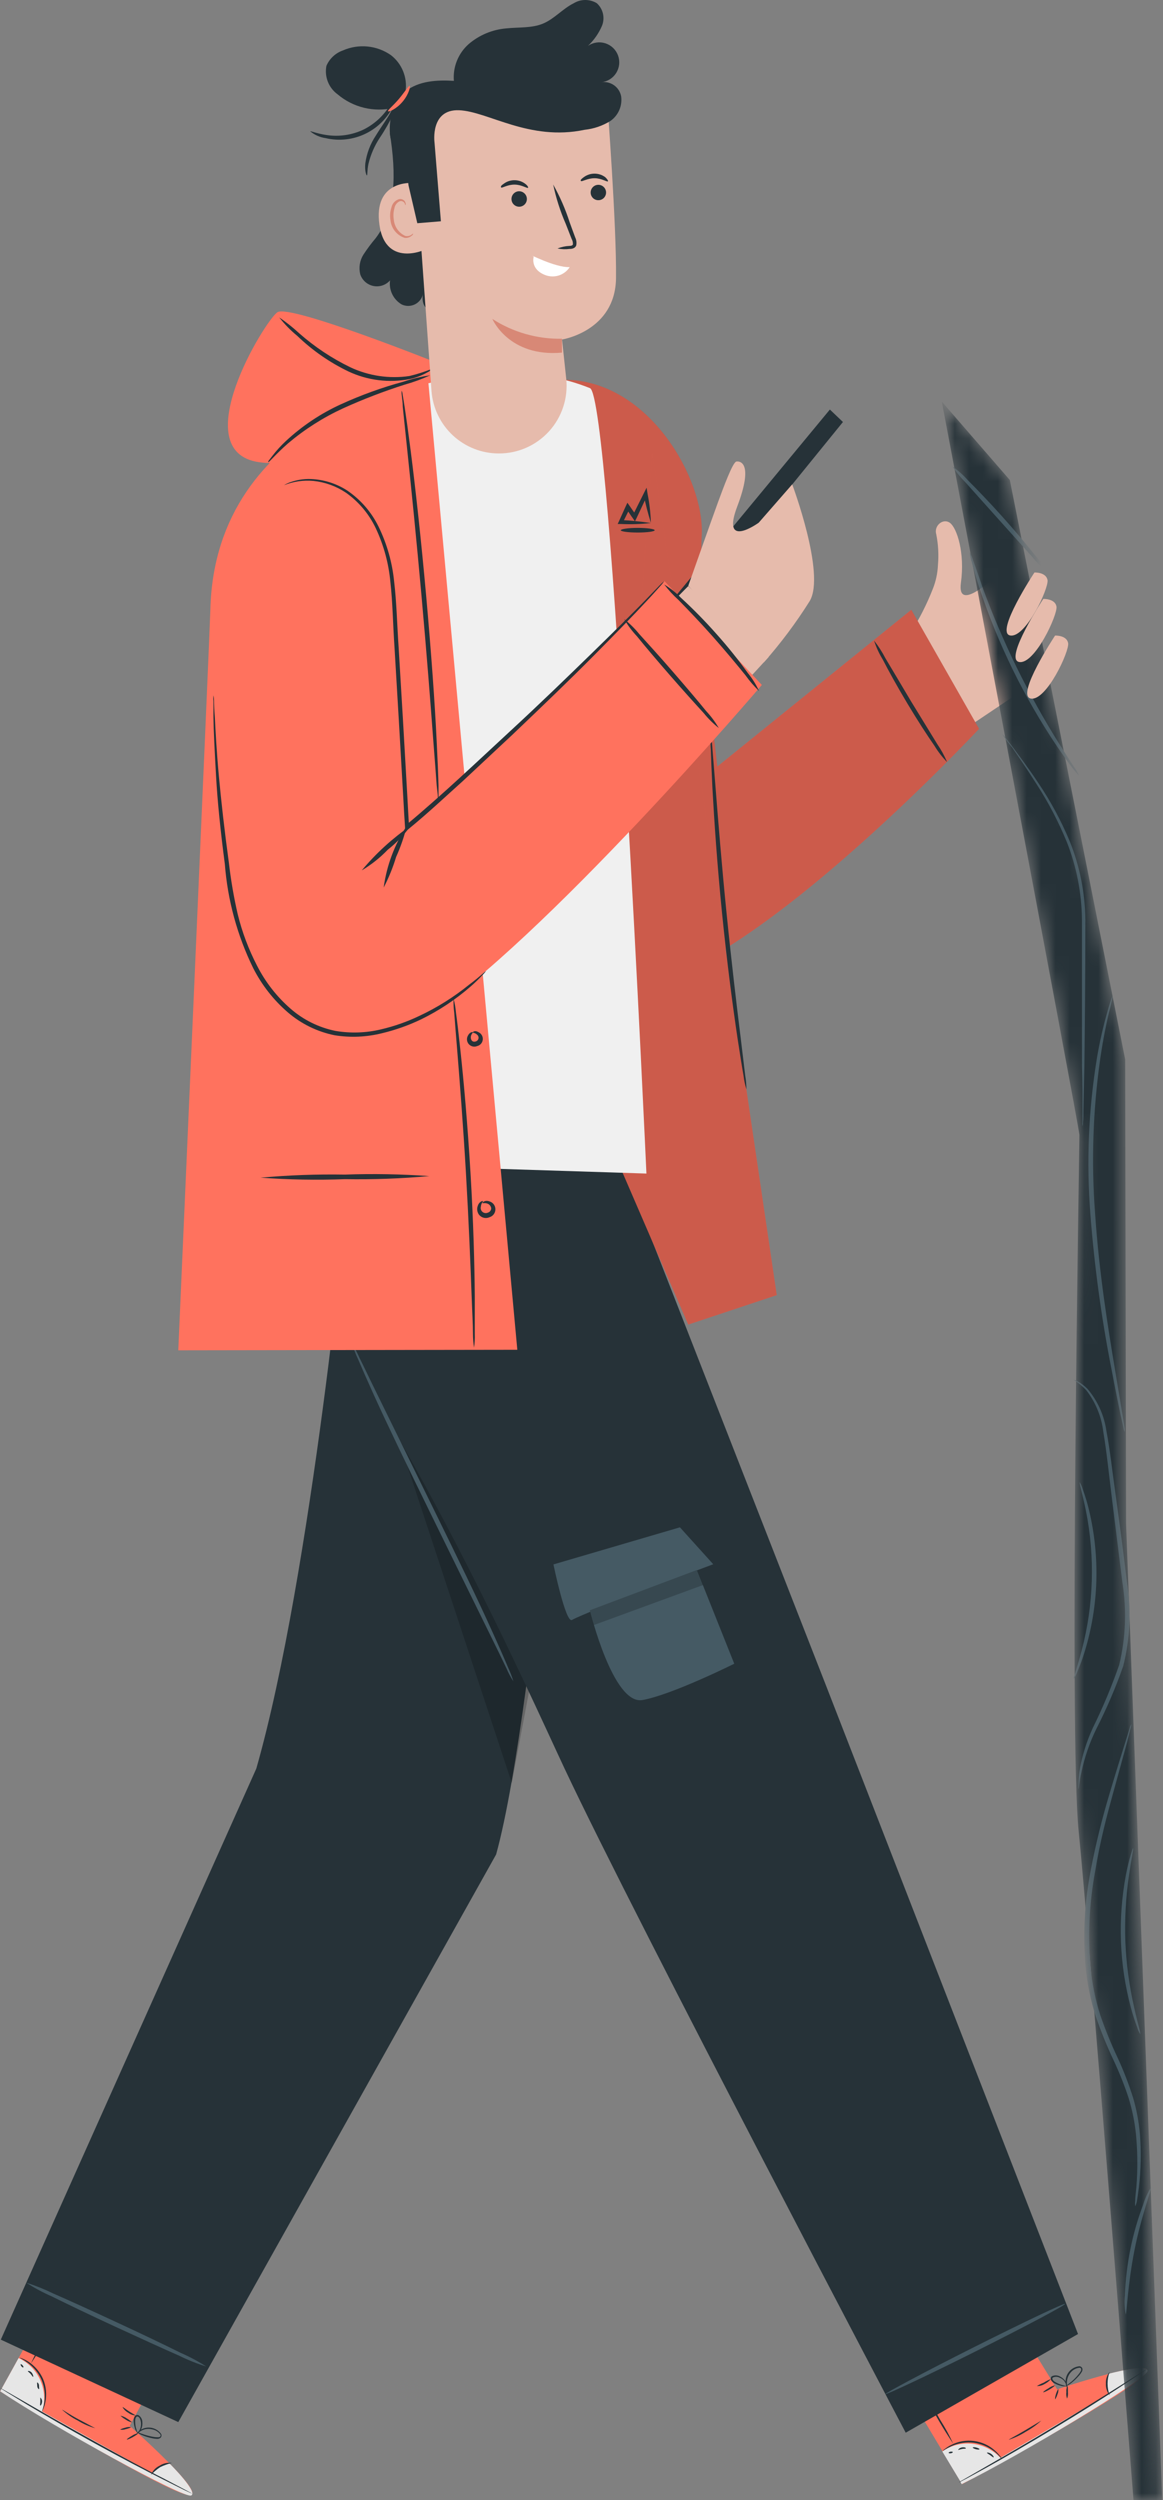 <svg width="81" height="174" viewBox="0 0 81 174" fill="none" xmlns="http://www.w3.org/2000/svg">
<rect x="0" y="0" width="81" height="174" fill="#808080" stroke="none"/>
<path d="M9.035 168.829L11.319 164.599L3.419 160.271L0.013 166.424L0.483 166.723C2.595 168.042 11.319 173.267 13.016 173.621C14.914 174.018 9.035 168.829 9.035 168.829Z" fill="#FF725E"/>
<path d="M2.912 167.933C3.156 167.202 3.126 166.408 2.826 165.699C2.531 164.997 1.985 164.431 1.294 164.111L0.073 166.315L2.912 167.933Z" fill="#E6E6E6"/>
<path d="M11.844 171.485C11.844 171.485 13.822 173.45 13.315 173.676C12.808 173.902 3.798 168.957 0.013 166.424L0.123 166.253L10.586 172.12C10.586 172.12 11.355 171.253 11.844 171.485Z" fill="#E6E6E6"/>
<path d="M0 166.18L0.128 166.271L0.507 166.509L1.905 167.358C3.095 168.066 4.749 169.024 6.599 170.044C8.449 171.063 10.14 171.943 11.379 172.565C11.953 172.858 12.447 173.096 12.844 173.298L13.247 173.487L13.388 173.548C13.388 173.548 13.345 173.518 13.253 173.469L12.863 173.261L11.41 172.498C10.189 171.888 8.498 170.966 6.648 169.946C4.798 168.927 3.144 167.981 1.947 167.291L0.525 166.473L0.14 166.253L0 166.18Z" fill="#263238"/>
<path d="M10.519 172.236C10.712 172.034 10.927 171.854 11.159 171.699C11.417 171.575 11.687 171.479 11.965 171.412C11.669 171.369 11.367 171.436 11.117 171.601C10.844 171.729 10.63 171.956 10.519 172.236Z" fill="#263238"/>
<path d="M8.834 169.776C8.834 169.806 9.035 169.733 9.249 169.611C9.462 169.489 9.627 169.379 9.615 169.349C9.466 169.371 9.324 169.427 9.2 169.513C8.986 169.636 8.821 169.752 8.834 169.776Z" fill="#263238"/>
<path d="M8.381 169.092C8.508 169.112 8.638 169.1 8.76 169.056C8.967 169.007 9.126 168.946 9.12 168.915C8.99 168.896 8.858 168.908 8.735 168.952C8.534 169.001 8.375 169.062 8.381 169.092Z" fill="#263238"/>
<path d="M8.387 168.122C8.387 168.122 8.545 168.275 8.771 168.403C8.901 168.495 9.049 168.557 9.205 168.586C9.205 168.586 9.046 168.433 8.82 168.305C8.691 168.213 8.543 168.151 8.387 168.122Z" fill="#263238"/>
<path d="M8.535 167.524C8.626 167.687 8.761 167.821 8.926 167.909C9.071 168.024 9.248 168.092 9.433 168.104C9.433 168.073 9.225 167.976 8.981 167.817C8.737 167.658 8.56 167.5 8.535 167.524Z" fill="#263238"/>
<path d="M9.48 169.238C9.636 169.357 9.809 169.449 9.993 169.513C10.191 169.591 10.395 169.65 10.604 169.69C10.728 169.718 10.855 169.732 10.982 169.733C11.062 169.729 11.138 169.697 11.196 169.641C11.224 169.608 11.242 169.567 11.247 169.524C11.253 169.48 11.245 169.436 11.226 169.397C11.135 169.268 11.016 169.16 10.878 169.082C10.74 169.005 10.586 168.959 10.428 168.949C10.271 168.938 10.112 168.963 9.965 169.022C9.818 169.08 9.686 169.171 9.578 169.287C9.511 169.36 9.48 169.409 9.487 169.415C9.626 169.289 9.785 169.186 9.957 169.11C10.151 169.034 10.364 169.019 10.567 169.067C10.689 169.085 10.806 169.127 10.911 169.191C11.015 169.255 11.106 169.34 11.178 169.44C11.22 169.544 11.141 169.623 11.019 169.623C10.902 169.625 10.786 169.615 10.671 169.592C10.464 169.556 10.26 169.505 10.06 169.44C9.682 169.324 9.523 169.22 9.48 169.238Z" fill="#263238"/>
<path d="M9.596 169.337C9.717 169.262 9.807 169.148 9.853 169.013C9.909 168.872 9.93 168.719 9.914 168.568C9.913 168.469 9.887 168.372 9.838 168.286C9.789 168.2 9.718 168.129 9.633 168.079C9.576 168.062 9.515 168.068 9.463 168.095C9.41 168.122 9.37 168.169 9.352 168.226C9.317 168.313 9.302 168.407 9.309 168.5C9.315 168.649 9.34 168.797 9.383 168.94C9.411 169.073 9.472 169.197 9.56 169.3C9.532 169.172 9.497 169.046 9.456 168.922C9.428 168.783 9.413 168.642 9.413 168.5C9.413 168.354 9.462 168.134 9.602 168.183C9.743 168.232 9.792 168.433 9.816 168.58C9.833 168.717 9.82 168.857 9.779 168.989C9.73 169.11 9.669 169.227 9.596 169.337Z" fill="#263238"/>
<path d="M1.35 164.086C1.35 164.086 1.588 164.19 1.917 164.428C2.353 164.736 2.695 165.159 2.906 165.649C3.107 166.144 3.168 166.684 3.083 167.212C3.016 167.614 2.906 167.822 2.925 167.822C2.943 167.822 2.961 167.773 3.01 167.663C3.077 167.513 3.126 167.355 3.157 167.193C3.269 166.651 3.216 166.087 3.004 165.575C2.783 165.077 2.423 164.653 1.966 164.355C1.826 164.267 1.679 164.192 1.527 164.129C1.471 164.103 1.411 164.089 1.35 164.086Z" fill="#263238"/>
<path d="M3.968 161.272C3.62 161.784 3.3 162.314 3.009 162.86C2.693 163.389 2.406 163.935 2.148 164.496C2.497 163.987 2.817 163.459 3.107 162.915C3.428 162.386 3.716 161.837 3.968 161.272Z" fill="#263238"/>
<path d="M4.327 167.706C4.654 168.005 5.019 168.257 5.414 168.457C5.794 168.692 6.205 168.873 6.635 168.994C6.635 168.994 6.116 168.714 5.487 168.384C4.858 168.054 4.345 167.682 4.327 167.706Z" fill="#263238"/>
<path d="M2.808 166.858C2.808 166.858 2.808 166.986 2.808 167.133C2.808 167.279 2.772 167.402 2.808 167.414C2.845 167.426 2.918 167.316 2.93 167.145C2.943 166.974 2.808 166.846 2.808 166.858Z" fill="#263238"/>
<path d="M2.595 165.809C2.564 165.809 2.595 165.931 2.595 166.059C2.595 166.187 2.686 166.279 2.717 166.273C2.747 166.267 2.717 166.157 2.717 166.029C2.717 165.9 2.625 165.803 2.595 165.809Z" fill="#263238"/>
<path d="M1.94 165.021C1.94 165.051 2.038 165.106 2.13 165.21C2.221 165.314 2.276 165.424 2.307 165.417C2.337 165.411 2.307 165.265 2.215 165.137C2.124 165.008 1.947 164.99 1.94 165.021Z" fill="#263238"/>
<path d="M1.435 164.538C1.435 164.538 1.435 164.624 1.49 164.685C1.544 164.746 1.599 164.783 1.624 164.758C1.648 164.734 1.624 164.673 1.569 164.612C1.514 164.551 1.459 164.52 1.435 164.538Z" fill="#263238"/>
<path d="M0.056 162.828L12.418 168.566L34.553 129.063C37.441 118.642 40.225 81.959 40.225 81.959L24.2 83.18C24.2 83.18 21.727 109.516 17.851 123.086L0.056 162.828Z" fill="#263238"/>
<path d="M14.364 164.696C13.716 164.498 13.085 164.247 12.478 163.945C11.336 163.445 9.761 162.724 8.027 161.925C6.294 161.125 4.743 160.38 3.62 159.825C2.998 159.554 2.4 159.234 1.831 158.866C2.476 159.069 3.104 159.32 3.711 159.617C4.859 160.118 6.434 160.838 8.162 161.638C9.889 162.437 11.458 163.188 12.575 163.744C13.196 164.014 13.794 164.332 14.364 164.696Z" fill="#455A64"/>
<path opacity="0.2" d="M25.719 93.976L35.645 124.09L36.903 117.412L25.719 93.976Z" fill="black"/>
<path d="M73.623 166.284L71.108 162.188L63.398 166.845L67.011 172.883L67.506 172.62C69.71 171.454 78.604 166.516 79.764 165.24C81.034 163.805 73.623 166.284 73.623 166.284Z" fill="#FF725E"/>
<path d="M69.745 171.132C69.238 170.55 68.534 170.176 67.767 170.082C67.014 169.987 66.252 170.176 65.631 170.613L66.931 172.768L69.745 171.132Z" fill="#E6E6E6"/>
<path d="M77.285 165.187C77.285 165.187 79.984 164.467 79.922 165.016C79.861 165.566 71.064 170.877 66.974 172.885L66.883 172.702L77.206 166.597C77.206 166.597 76.864 165.48 77.285 165.187Z" fill="#E6E6E6"/>
<path d="M66.772 172.768L66.912 172.707C67.028 172.64 67.162 172.573 67.309 172.499L68.743 171.712C69.964 171.04 71.612 170.088 73.419 169.001C75.227 167.915 76.844 166.889 78.004 166.132L79.372 165.229L79.738 164.978L79.86 164.887C79.811 164.903 79.766 164.928 79.726 164.96L79.347 165.192L77.961 166.071C76.789 166.81 75.171 167.817 73.365 168.91C71.558 170.002 69.903 170.955 68.707 171.645L67.284 172.463L66.9 172.682L66.772 172.768Z" fill="#263238"/>
<path d="M77.286 166.712C77.091 166.18 77.091 165.596 77.286 165.063C77.101 165.297 77.007 165.59 77.023 165.888C77.007 166.185 77.101 166.478 77.286 166.712Z" fill="#263238"/>
<path d="M74.319 166.932C74.373 166.792 74.394 166.642 74.379 166.493C74.379 166.242 74.379 166.047 74.337 166.047C74.279 166.186 74.256 166.337 74.27 166.486C74.249 166.637 74.265 166.79 74.319 166.932Z" fill="#263238"/>
<path d="M73.494 166.979C73.494 166.979 73.591 166.833 73.652 166.631C73.704 166.512 73.725 166.382 73.713 166.253C73.713 166.253 73.61 166.399 73.549 166.601C73.487 166.802 73.463 166.967 73.494 166.979Z" fill="#263238"/>
<path d="M72.658 166.487C72.658 166.517 72.865 166.432 73.091 166.298C73.317 166.163 73.482 166.041 73.47 166.011C73.313 166.043 73.165 166.11 73.036 166.206C72.811 166.334 72.646 166.462 72.658 166.487Z" fill="#263238"/>
<path d="M72.213 166.059C72.4 166.066 72.585 166.017 72.744 165.919C73.013 165.779 73.19 165.595 73.165 165.577C73.002 165.645 72.844 165.726 72.695 165.821C72.528 165.887 72.367 165.966 72.213 166.059Z" fill="#263238"/>
<path d="M74.172 166.101C74.353 166.031 74.521 165.93 74.667 165.802C74.832 165.669 74.985 165.522 75.125 165.362C75.21 165.269 75.286 165.166 75.351 165.057C75.389 164.988 75.4 164.908 75.381 164.831C75.366 164.79 75.34 164.754 75.306 164.727C75.271 164.7 75.23 164.683 75.186 164.679C74.941 164.7 74.711 164.805 74.535 164.976C74.36 165.148 74.249 165.375 74.221 165.619C74.205 165.762 74.217 165.908 74.258 166.046C74.269 166.099 74.292 166.149 74.325 166.193C74.297 166.007 74.297 165.817 74.325 165.631C74.358 165.433 74.447 165.249 74.582 165.1C74.736 164.918 74.955 164.804 75.192 164.782C75.308 164.782 75.332 164.905 75.277 165.014C75.218 165.117 75.148 165.213 75.07 165.301C74.938 165.458 74.795 165.605 74.642 165.741C74.35 165.973 74.16 166.089 74.172 166.101Z" fill="#263238"/>
<path d="M74.313 166.046C74.313 166.046 74.313 165.881 74.166 165.667C74.071 165.548 73.95 165.452 73.812 165.386C73.725 165.34 73.627 165.316 73.528 165.316C73.429 165.316 73.332 165.34 73.244 165.386C73.204 165.429 73.182 165.486 73.182 165.545C73.182 165.604 73.204 165.661 73.244 165.704C73.302 165.778 73.378 165.837 73.464 165.875C73.592 165.947 73.73 166.001 73.873 166.034C74.005 166.078 74.145 166.088 74.282 166.064C74.282 166.064 74.13 166.034 73.898 165.96C73.763 165.918 73.634 165.861 73.513 165.789C73.379 165.728 73.22 165.563 73.33 165.466C73.4 165.431 73.478 165.413 73.556 165.413C73.634 165.413 73.711 165.431 73.782 165.466C73.91 165.516 74.025 165.595 74.117 165.698C74.193 165.808 74.258 165.924 74.313 166.046Z" fill="#263238"/>
<path d="M65.686 170.564C65.686 170.564 65.894 170.411 66.266 170.24C66.753 170.02 67.292 169.938 67.823 170.002C68.347 170.074 68.842 170.284 69.257 170.613C69.575 170.875 69.721 171.089 69.74 171.077C69.758 171.064 69.74 171.016 69.642 170.918C69.543 170.786 69.43 170.666 69.306 170.558C68.898 170.189 68.388 169.953 67.843 169.881C67.298 169.809 66.743 169.904 66.254 170.155C66.104 170.226 65.963 170.314 65.833 170.417C65.686 170.515 65.649 170.558 65.686 170.564Z" fill="#263238"/>
<path d="M64.519 166.876C65.077 167.977 65.701 169.043 66.388 170.069C66.13 169.508 65.834 168.965 65.502 168.445C65.206 167.903 64.878 167.379 64.519 166.876Z" fill="#263238"/>
<path d="M70.265 169.795C70.684 169.656 71.084 169.465 71.456 169.227C71.844 169.015 72.204 168.757 72.53 168.458C72.53 168.458 72.023 168.763 71.401 169.136C70.778 169.508 70.247 169.764 70.265 169.795Z" fill="#263238"/>
<path d="M68.739 170.704C68.739 170.734 68.843 170.783 68.965 170.869C69.087 170.954 69.179 171.04 69.203 171.021C69.228 171.003 69.167 170.875 69.026 170.777C68.886 170.679 68.739 170.673 68.739 170.704Z" fill="#263238"/>
<path d="M67.749 170.339C67.749 170.369 67.841 170.418 67.969 170.455C68.097 170.491 68.207 170.485 68.219 170.455C68.231 170.424 68.127 170.375 67.999 170.339C67.871 170.302 67.761 170.308 67.749 170.339Z" fill="#263238"/>
<path d="M66.743 170.508C66.743 170.508 66.865 170.466 67.006 170.435C67.146 170.405 67.256 170.435 67.268 170.392C67.28 170.35 67.152 170.295 66.981 170.331C66.81 170.368 66.719 170.49 66.743 170.508Z" fill="#263238"/>
<path d="M66.072 170.705C66.072 170.736 66.145 170.748 66.224 170.736C66.304 170.723 66.359 170.687 66.359 170.656C66.359 170.626 66.285 170.614 66.206 170.626C66.127 170.638 66.066 170.675 66.072 170.705Z" fill="#263238"/>
<path d="M16.904 67.197C16.605 67.197 13.327 76.916 16.483 83.356C16.8 84.004 19.273 87.55 19.273 87.55C28.009 97.861 36.86 117.848 39.327 123.098C44.4 133.873 63.08 169.304 63.08 169.304L75.082 162.437L57.537 117.323L41.61 76.611L16.904 67.197Z" fill="#263238"/>
<path d="M38.546 108.876C38.546 108.876 39.395 112.985 39.834 112.741C41.086 112.069 49.675 108.864 49.675 108.864L47.355 106.294L38.546 108.876Z" fill="#455A64"/>
<path d="M41.085 112.069C41.085 112.069 42.691 118.68 44.748 118.314C46.805 117.948 51.139 115.787 51.139 115.787L48.533 109.261L41.085 112.069Z" fill="#455A64"/>
<path opacity="0.2" d="M41.079 112.069L48.545 109.261L48.966 110.311L41.366 113.094L41.079 112.069Z" fill="black"/>
<path d="M24.554 93.576C24.735 93.867 24.894 94.171 25.03 94.486C25.341 95.096 25.744 95.969 26.251 96.989C27.313 99.144 28.729 102.031 30.298 105.224C31.867 108.417 33.302 111.365 34.266 113.508C34.755 114.582 35.133 115.449 35.39 116.06C35.533 116.368 35.656 116.687 35.756 117.012C35.568 116.726 35.407 116.424 35.274 116.109C34.968 115.468 34.559 114.625 34.053 113.606C32.99 111.451 31.574 108.563 30.005 105.364C28.436 102.165 27.008 99.223 26.037 97.08C25.555 96.012 25.17 95.139 24.914 94.535C24.765 94.227 24.644 93.906 24.554 93.576Z" fill="#455A64"/>
<path d="M74.183 160.339C74.22 160.419 71.454 161.89 67.993 163.624C64.532 165.357 61.705 166.676 61.663 166.621C61.62 166.566 64.397 165.077 67.853 163.343C71.308 161.609 74.147 160.26 74.183 160.339Z" fill="#455A64"/>
<path d="M30.571 25.304C30.571 25.304 20.193 21.146 19.32 21.732C18.447 22.318 12.886 31.414 18.032 32.165C23.178 32.916 31.139 26.579 31.139 26.579L30.571 25.304Z" fill="#FF725E"/>
<path d="M30.157 25.638C30.042 25.754 29.908 25.849 29.76 25.919C29.378 26.133 28.967 26.29 28.539 26.382C27.094 26.663 25.598 26.477 24.266 25.851C22.953 25.22 21.75 24.383 20.701 23.373C20.237 22.993 19.818 22.563 19.449 22.091C19.942 22.426 20.409 22.797 20.847 23.202C21.918 24.143 23.111 24.936 24.394 25.558C25.678 26.162 27.111 26.374 28.515 26.169C29.076 26.036 29.625 25.859 30.157 25.638Z" fill="#263238"/>
<path d="M62.53 45.875L63.416 44.043C64.03 43.078 64.549 42.056 64.966 40.991C65.18 40.458 65.302 39.892 65.326 39.318C65.388 38.608 65.348 37.893 65.21 37.194C65.021 36.583 65.692 36.034 66.169 36.394C66.645 36.754 67.213 38.464 66.926 40.557C66.639 42.651 69.068 40.38 69.978 39.568L72.243 47.358L66.59 51.149L62.53 45.875Z" fill="#E6BBAC"/>
<path d="M39.331 26.432C38.672 26.432 37.891 31.199 37.231 39.758C36.48 49.471 36.541 59.293 39.234 65.441C39.484 66.1 39.862 66.703 40.346 67.215C40.83 67.727 41.41 68.139 42.054 68.426C49.007 71.295 68.188 50.722 68.188 50.722L63.469 42.438L49.959 53.347C49.959 53.347 48.61 42.31 48.873 37.225C49.068 33.373 45.21 26.474 39.331 26.432Z" fill="#FF725E"/>
<g opacity="0.2">
<path d="M39.334 26.43C38.675 26.43 37.894 31.198 37.234 39.756C36.483 49.469 36.544 59.291 39.236 65.439C39.487 66.098 39.865 66.701 40.349 67.213C40.833 67.725 41.413 68.137 42.057 68.424C49.01 71.293 68.191 50.72 68.191 50.72L63.472 42.436L49.962 53.345C49.962 53.345 48.613 42.308 48.876 37.223C49.071 33.371 45.213 26.472 39.334 26.43Z" fill="black"/>
</g>
<path d="M47.934 92.185L54.099 90.134L45.431 31.462L42 78.462L47.934 92.185Z" fill="#FF725E"/>
<path opacity="0.2" d="M47.934 92.185L54.099 90.134L45.431 31.462L42 78.462L47.934 92.185Z" fill="black"/>
<path d="M51.988 75.818C51.892 75.507 51.824 75.189 51.786 74.866C51.676 74.255 51.536 73.358 51.365 72.247C51.035 70.037 50.632 66.972 50.291 63.572C49.949 60.172 49.741 57.089 49.619 54.855C49.564 53.737 49.527 52.834 49.509 52.205C49.479 51.882 49.479 51.557 49.509 51.234C49.572 51.553 49.611 51.875 49.625 52.199C49.68 52.877 49.753 53.768 49.839 54.836C50.016 57.071 50.26 60.147 50.602 63.541C50.944 66.936 51.31 70 51.585 72.216C51.713 73.285 51.823 74.17 51.902 74.847C51.957 75.168 51.986 75.493 51.988 75.818Z" fill="#263238"/>
<path d="M65.967 53.043C65.629 52.698 65.332 52.315 65.082 51.902C64.569 51.163 63.898 50.131 63.196 48.959C62.494 47.787 61.895 46.706 61.486 45.907C61.23 45.492 61.025 45.047 60.876 44.582C61.176 44.963 61.44 45.372 61.663 45.803C62.182 46.676 62.787 47.683 63.446 48.8L65.278 51.786C65.549 52.181 65.78 52.602 65.967 53.043Z" fill="#263238"/>
<path d="M45.333 36.4C44.636 36.479 43.934 36.502 43.233 36.467H43.02L43.111 36.272C43.258 35.936 43.422 35.594 43.581 35.234L43.697 34.989L43.856 35.215L44.247 35.777L44.332 35.899H44.057L44.839 34.33L45.034 33.94L45.101 34.367C45.234 35.031 45.312 35.705 45.333 36.381C45.127 35.736 44.958 35.08 44.827 34.416L45.089 34.452L44.344 36.039L44.222 36.284L44.069 36.058L43.984 35.942C43.856 35.746 43.722 35.557 43.599 35.374H43.868C43.691 35.728 43.526 36.07 43.361 36.394L43.239 36.192C43.94 36.226 44.639 36.295 45.333 36.4Z" fill="#263238"/>
<path d="M45.597 36.903C45.597 36.989 45.066 37.062 44.413 37.062C43.759 37.062 43.234 36.989 43.234 36.903C43.234 36.818 43.766 36.738 44.413 36.738C45.06 36.738 45.597 36.812 45.597 36.903Z" fill="#263238"/>
<path d="M26.512 27.654C26.512 27.654 20.377 30.462 17.355 35.071C14.334 39.68 15.884 80.746 15.884 80.746L45.022 81.674C45.022 81.674 42.58 27.599 41.09 27.013C37.348 25.511 32.721 25.511 26.512 27.654Z" fill="#F0F0F0"/>
<path d="M14.651 42.445C14.621 43.837 12.417 93.975 12.417 93.975L36.03 93.938L29.822 26.493C29.822 26.493 14.957 28.904 14.651 42.445Z" fill="#FF725E"/>
<path d="M29.901 81.85C27.949 82.025 25.988 82.096 24.028 82.064C22.068 82.137 20.106 82.103 18.149 81.96C20.102 81.784 22.062 81.713 24.022 81.746C25.982 81.676 27.945 81.711 29.901 81.85Z" fill="#263238"/>
<path d="M33.014 93.791C32.967 93.476 32.942 93.157 32.94 92.839C32.94 92.167 32.885 91.288 32.849 90.232C32.769 88.034 32.647 84.994 32.452 81.643C32.257 78.291 32.018 75.263 31.841 73.066C31.756 72.016 31.683 71.143 31.634 70.471C31.59 70.154 31.576 69.833 31.591 69.513C31.674 69.823 31.73 70.139 31.756 70.459C31.841 71.069 31.945 71.955 32.061 73.047C32.299 75.239 32.568 78.267 32.769 81.624C32.971 84.982 33.05 88.022 33.068 90.226C33.068 91.331 33.068 92.222 33.068 92.833C33.081 93.153 33.062 93.474 33.014 93.791Z" fill="#263238"/>
<path d="M33.607 83.723C33.565 83.723 33.748 83.485 34.096 83.613C34.214 83.649 34.317 83.721 34.391 83.82C34.464 83.919 34.504 84.039 34.504 84.162C34.504 84.286 34.464 84.406 34.391 84.505C34.317 84.604 34.214 84.676 34.096 84.712C33.972 84.769 33.833 84.784 33.7 84.753C33.567 84.722 33.449 84.647 33.363 84.541C33.299 84.455 33.257 84.354 33.241 84.247C33.225 84.141 33.235 84.032 33.272 83.931C33.381 83.595 33.644 83.558 33.644 83.595C33.644 83.631 33.51 83.741 33.491 83.979C33.474 84.044 33.475 84.113 33.495 84.177C33.515 84.241 33.552 84.299 33.604 84.342C33.655 84.386 33.717 84.414 33.784 84.423C33.851 84.432 33.919 84.422 33.98 84.394C34.045 84.375 34.102 84.336 34.144 84.282C34.186 84.229 34.209 84.163 34.212 84.095C34.204 84.034 34.182 83.975 34.148 83.923C34.114 83.871 34.069 83.828 34.016 83.796C33.797 83.68 33.632 83.766 33.607 83.723Z" fill="#263238"/>
<path d="M32.934 71.85C32.934 71.893 32.818 71.96 32.793 72.149C32.769 72.338 32.879 72.564 33.135 72.479C33.183 72.465 33.226 72.439 33.259 72.402C33.293 72.366 33.315 72.321 33.325 72.272C33.334 72.223 33.33 72.173 33.313 72.126C33.295 72.08 33.266 72.039 33.227 72.009C33.092 71.874 32.946 71.893 32.934 71.85C32.921 71.807 33.092 71.679 33.355 71.85C33.447 71.899 33.522 71.975 33.57 72.067C33.618 72.16 33.637 72.265 33.623 72.368C33.61 72.472 33.566 72.569 33.496 72.647C33.426 72.724 33.334 72.778 33.233 72.802C33.136 72.843 33.028 72.853 32.926 72.83C32.823 72.808 32.73 72.754 32.658 72.677C32.587 72.6 32.541 72.502 32.527 72.398C32.513 72.294 32.531 72.188 32.579 72.094C32.72 71.801 32.94 71.807 32.934 71.85Z" fill="#263238"/>
<path d="M30.536 55.783C30.511 55.687 30.497 55.589 30.493 55.49C30.493 55.264 30.444 54.989 30.414 54.66C30.359 53.884 30.279 52.828 30.182 51.607C29.992 49.013 29.712 45.435 29.358 41.48C29.003 37.524 28.643 33.959 28.369 31.37C28.24 30.149 28.13 29.081 28.051 28.318C28.051 27.988 27.996 27.707 27.978 27.482C27.964 27.384 27.964 27.286 27.978 27.189C28.016 27.28 28.039 27.377 28.045 27.475C28.082 27.701 28.13 27.97 28.179 28.299C28.289 29.02 28.436 30.064 28.601 31.352C28.93 33.934 29.327 37.505 29.681 41.461C30.035 45.417 30.291 49.001 30.414 51.595C30.481 52.895 30.523 53.945 30.542 54.678C30.542 55.008 30.542 55.288 30.542 55.514C30.553 55.604 30.551 55.694 30.536 55.783Z" fill="#263238"/>
<path d="M29.962 26.12C29.383 26.384 28.785 26.602 28.173 26.773C26.718 27.237 25.291 27.786 23.9 28.416C22.515 29.052 21.224 29.874 20.06 30.857C19.181 31.627 18.729 32.2 18.686 32.164C18.643 32.127 18.766 31.993 18.967 31.73C19.253 31.358 19.569 31.011 19.913 30.692C21.049 29.637 22.348 28.771 23.759 28.129C25.163 27.489 26.617 26.964 28.106 26.56C28.71 26.357 29.331 26.21 29.962 26.12Z" fill="#263238"/>
<path d="M47.079 41.456L57.799 28.502L58.709 29.369L48.105 42.421L47.079 41.456Z" fill="#263238"/>
<path d="M47.935 40.772C47.935 40.772 49.626 35.986 50.004 34.961C50.383 33.935 51.03 32.165 51.286 32.122C51.542 32.079 52.507 32.195 51.347 35.248C50.187 38.3 52.843 36.377 52.843 36.377L55.175 33.709C55.175 33.709 57.513 39.936 56.396 41.828C55.448 43.338 54.378 44.767 53.197 46.102L47.935 40.772Z" fill="#E6BBAC"/>
<path d="M53.538 45.722L50.199 49.354L45.462 43.298L47.934 40.789L53.538 45.722Z" fill="#E6BBAC"/>
<path d="M20.163 31.504C19.467 31.675 14.931 36.064 14.864 45.447C14.809 52.901 15.383 69.463 20.474 71.923C22.782 73.04 26.279 73.016 29.32 71.056C37.866 65.513 53.061 47.669 53.061 47.669L46.272 40.435C46.272 40.435 28.636 58.377 27.885 57.717C26.75 56.728 26.927 47.413 25.962 38.939C25.278 32.92 24.473 30.429 20.163 31.504Z" fill="#FF725E"/>
<path d="M33.839 67.589C33.764 67.695 33.678 67.793 33.582 67.882C33.326 68.156 33.055 68.417 32.77 68.663C31.725 69.571 30.566 70.339 29.321 70.946C28.456 71.36 27.55 71.681 26.617 71.905C25.537 72.176 24.414 72.226 23.314 72.051C22.104 71.808 20.977 71.257 20.042 70.452C19.045 69.591 18.226 68.544 17.631 67.369C16.522 65.104 15.853 62.649 15.659 60.135C15.36 57.852 15.146 55.782 15.049 54.03C14.951 52.278 14.878 50.886 14.865 49.91C14.865 49.421 14.865 49.043 14.865 48.786C14.851 48.656 14.851 48.525 14.865 48.395C14.894 48.524 14.908 48.655 14.908 48.786C14.908 49.071 14.926 49.444 14.963 49.903C15.012 50.88 15.085 52.284 15.244 54.012C15.403 55.739 15.634 57.803 15.946 60.08C16.083 61.271 16.287 62.453 16.556 63.621C16.861 64.867 17.314 66.072 17.905 67.21C18.484 68.348 19.276 69.363 20.238 70.201C21.128 70.978 22.205 71.511 23.363 71.746C24.422 71.925 25.506 71.888 26.55 71.636C27.466 71.421 28.356 71.108 29.205 70.702C30.445 70.122 31.61 69.392 32.673 68.529C33.442 67.961 33.814 67.564 33.839 67.589Z" fill="#263238"/>
<path d="M46.274 40.437C46.177 40.572 46.071 40.7 45.956 40.821C45.736 41.059 45.419 41.432 44.992 41.877C44.149 42.787 42.898 44.075 41.329 45.656C39.76 47.237 37.831 49.093 35.67 51.15L32.245 54.349C31.024 55.442 29.803 56.596 28.442 57.707L28.21 57.896V57.585C28.167 56.925 28.124 56.223 28.088 55.515C27.874 51.81 27.673 48.281 27.477 45.064C27.367 43.458 27.349 41.926 27.19 40.516C27.071 39.205 26.722 37.926 26.159 36.737C25.691 35.762 24.983 34.921 24.101 34.295C23.424 33.838 22.644 33.555 21.831 33.471C21.133 33.406 20.429 33.508 19.779 33.77C19.935 33.67 20.103 33.592 20.28 33.538C20.782 33.368 21.314 33.304 21.843 33.349C22.683 33.413 23.494 33.688 24.199 34.149C25.122 34.779 25.866 35.637 26.36 36.639C26.952 37.848 27.322 39.153 27.453 40.492C27.624 41.92 27.654 43.452 27.764 45.058C27.96 48.269 28.167 51.773 28.375 55.509C28.411 56.217 28.454 56.919 28.491 57.578L28.24 57.456C30.884 55.253 33.277 52.963 35.462 50.949C37.648 48.934 39.565 47.072 41.164 45.516C42.764 43.959 44.039 42.695 44.906 41.81L45.907 40.772C46.021 40.651 46.143 40.539 46.274 40.437Z" fill="#263238"/>
<path d="M50.063 50.668C49.676 50.362 49.323 50.014 49.014 49.63C48.403 48.965 47.561 48.031 46.651 46.987C45.741 45.943 44.929 44.984 44.356 44.276C44.018 43.917 43.723 43.519 43.477 43.092C43.861 43.397 44.211 43.743 44.52 44.123C45.131 44.795 45.98 45.729 46.889 46.779C47.799 47.829 48.611 48.781 49.184 49.489C49.52 49.849 49.814 50.244 50.063 50.668Z" fill="#263238"/>
<path d="M26.721 61.773C26.93 60.233 27.483 58.76 28.338 57.463C28.156 58.211 27.904 58.941 27.588 59.642C27.366 60.378 27.075 61.091 26.721 61.773Z" fill="#263238"/>
<path d="M25.195 60.576C26.186 59.388 27.334 58.34 28.608 57.463C28.155 58.092 27.617 58.655 27.008 59.136C26.471 59.695 25.861 60.179 25.195 60.576Z" fill="#263238"/>
<path d="M52.868 48.096C52.517 47.758 52.198 47.388 51.916 46.991C51.348 46.289 50.56 45.337 49.651 44.311C48.741 43.285 47.88 42.394 47.252 41.753C46.889 41.426 46.558 41.067 46.263 40.679C46.683 40.931 47.069 41.237 47.41 41.588C48.278 42.383 49.103 43.223 49.883 44.103C50.668 44.979 51.406 45.896 52.093 46.851C52.404 47.231 52.664 47.649 52.868 48.096Z" fill="#263238"/>
<mask id="mask0_2443_12021" style="mask-type:luminance" maskUnits="userSpaceOnUse" x="65" y="27" width="16" height="147">
<path d="M65.596 27.951C65.596 27.951 75.174 78.498 75.18 78.987C75.186 79.475 74.448 120.81 75.125 127.421C75.803 134.033 78.867 174 78.867 174H80.857L78.416 105.994L78.367 73.736L70.333 33.409L65.596 27.951Z" fill="white"/>
</mask>
<g mask="url(#mask0_2443_12021)">
<path d="M65.595 27.951C65.595 27.951 75.173 78.498 75.179 78.987C75.185 79.475 74.447 120.81 75.124 127.421C75.802 134.033 78.946 174 78.946 174H80.948L78.427 105.994L78.366 73.736L70.332 33.409L65.595 27.951Z" fill="#263238"/>
<path d="M78.916 128.63C78.964 128.63 78.8 129.356 78.629 130.529C78.408 132.05 78.324 133.589 78.378 135.125C78.442 136.665 78.647 138.195 78.989 139.698C79.245 140.852 79.465 141.529 79.416 141.566C79.32 141.422 79.248 141.263 79.203 141.096C79.035 140.654 78.891 140.203 78.769 139.747C78.364 138.242 78.13 136.695 78.073 135.138C78.015 133.581 78.13 132.023 78.415 130.492C78.531 129.881 78.647 129.436 78.745 129.118C78.842 128.801 78.891 128.624 78.916 128.63Z" fill="#455A64"/>
<path d="M68.299 50.862C67.91 50.581 67.577 50.228 67.317 49.824C66.644 48.898 66.051 47.916 65.546 46.888C64.936 45.704 64.38 44.623 64.002 43.836C63.769 43.422 63.582 42.984 63.446 42.529C63.742 42.908 63.996 43.317 64.203 43.75C64.631 44.513 65.211 45.582 65.827 46.76C66.333 47.773 66.891 48.759 67.5 49.715C67.982 50.423 68.336 50.832 68.299 50.862Z" fill="#263238"/>
<path d="M69.806 51.095C69.879 51.158 69.945 51.23 70.001 51.308L70.52 51.974C70.96 52.584 71.594 53.396 72.315 54.489C73.172 55.759 73.902 57.111 74.494 58.524C75.201 60.271 75.573 62.134 75.593 64.018C75.593 67.999 75.556 71.588 75.526 74.195C75.495 75.459 75.477 76.502 75.459 77.247C75.459 77.583 75.459 77.858 75.428 78.09C75.431 78.189 75.419 78.287 75.391 78.383C75.379 78.285 75.379 78.187 75.391 78.09C75.391 77.858 75.391 77.583 75.391 77.247C75.391 76.472 75.391 75.416 75.355 74.195C75.355 71.546 75.355 67.974 75.355 64.025C75.339 62.17 74.983 60.335 74.305 58.61C73.73 57.207 73.027 55.86 72.205 54.587C71.509 53.488 70.904 52.621 70.496 52.023C70.244 51.73 70.013 51.42 69.806 51.095Z" fill="#455A64"/>
<path d="M78.335 99.663C78.288 99.569 78.257 99.468 78.243 99.364C78.194 99.126 78.127 98.839 78.048 98.491C77.889 97.728 77.663 96.629 77.407 95.261C76.708 91.704 76.219 88.108 75.942 84.493C75.658 80.867 75.812 77.221 76.399 73.632C76.581 72.547 76.824 71.473 77.126 70.415C77.224 70.037 77.327 69.75 77.388 69.555C77.417 69.455 77.456 69.359 77.504 69.268C77.442 69.665 77.354 70.059 77.242 70.446C77.065 71.197 76.833 72.277 76.631 73.669C76.12 77.245 75.999 80.866 76.271 84.468C76.558 88.693 77.187 92.484 77.639 95.219C77.865 96.556 78.048 97.66 78.182 98.466C78.237 98.82 78.286 99.114 78.322 99.352C78.34 99.454 78.344 99.559 78.335 99.663Z" fill="#455A64"/>
<path d="M75.118 124.508C75.107 124.407 75.107 124.305 75.118 124.203C75.114 123.909 75.132 123.615 75.173 123.324C75.347 122.258 75.665 121.221 76.119 120.241C76.819 118.821 77.43 117.359 77.951 115.864C78.402 113.987 78.477 112.038 78.171 110.132C77.914 108.087 77.67 106.133 77.45 104.351C77.231 102.568 77.066 100.957 76.84 99.638C76.713 98.583 76.302 97.583 75.649 96.744C75.381 96.464 75.08 96.218 74.752 96.012C74.851 96.042 74.947 96.08 75.039 96.128C75.299 96.268 75.535 96.447 75.741 96.659C76.448 97.491 76.906 98.507 77.059 99.589C77.316 100.938 77.487 102.538 77.737 104.314C77.987 106.091 78.244 108.038 78.488 110.101C78.8 112.046 78.713 114.034 78.232 115.944C77.706 117.448 77.077 118.914 76.351 120.333C75.885 121.29 75.538 122.301 75.32 123.342C75.143 124.087 75.155 124.508 75.118 124.508Z" fill="#455A64"/>
<path d="M75.197 103.154C75.294 103.312 75.368 103.482 75.417 103.661C75.59 104.134 75.735 104.617 75.85 105.108C76.235 106.725 76.406 108.385 76.357 110.047C76.306 111.703 76.035 113.345 75.551 114.93C75.407 115.41 75.236 115.88 75.038 116.34C74.977 116.516 74.893 116.682 74.788 116.835C74.733 116.835 75.014 116.084 75.338 114.863C76.175 111.686 76.275 108.36 75.631 105.138C75.38 103.917 75.148 103.173 75.197 103.154Z" fill="#455A64"/>
<path d="M79.062 153.544C79.048 153.426 79.048 153.307 79.062 153.19C79.062 152.927 79.111 152.579 79.148 152.189C79.243 150.969 79.232 149.744 79.117 148.526C79.029 147.686 78.862 146.856 78.617 146.047C78.314 145.122 77.953 144.217 77.536 143.337C77.075 142.355 76.667 141.348 76.315 140.321C75.957 139.202 75.72 138.048 75.607 136.878C75.415 134.634 75.536 132.374 75.967 130.163C76.312 128.361 76.751 126.578 77.28 124.821C77.725 123.319 78.104 122.111 78.367 121.274L78.666 120.316C78.693 120.201 78.736 120.09 78.794 119.986C78.787 120.105 78.764 120.222 78.727 120.334C78.666 120.591 78.58 120.914 78.483 121.311C78.238 122.196 77.909 123.405 77.5 124.882C77.091 126.36 76.608 128.185 76.279 130.218C75.871 132.411 75.76 134.649 75.949 136.872C76.056 138.018 76.286 139.15 76.633 140.248C76.985 141.266 77.393 142.265 77.854 143.239C78.265 144.134 78.62 145.053 78.916 145.992C79.159 146.819 79.318 147.668 79.392 148.526C79.49 149.764 79.465 151.01 79.319 152.244C79.264 152.677 79.215 153.013 79.172 153.245C79.148 153.348 79.111 153.449 79.062 153.544Z" fill="#455A64"/>
<path d="M80.155 152.249C80.246 152.286 79.495 154.166 79.013 156.602C78.531 159.037 78.476 161.064 78.403 161.064C78.32 160.626 78.302 160.177 78.348 159.733C78.428 157.585 78.855 155.464 79.611 153.452C79.735 153.027 79.918 152.622 80.155 152.249Z" fill="#455A64"/>
<path d="M75.16 53.988C75.16 53.988 74.983 53.817 74.714 53.469C74.446 53.121 74.067 52.603 73.621 51.949C71.323 48.527 69.501 44.808 68.207 40.894C67.963 40.143 67.785 39.532 67.676 39.105C67.604 38.887 67.557 38.662 67.535 38.434C67.642 38.627 67.728 38.832 67.792 39.044C67.963 39.52 68.176 40.106 68.402 40.796C69.105 42.719 69.908 44.604 70.807 46.443C71.71 48.28 72.706 50.069 73.793 51.803L74.8 53.372C74.945 53.562 75.066 53.769 75.16 53.988Z" fill="#455A64"/>
<path d="M72.89 39.775C72.519 39.467 72.181 39.121 71.883 38.743L69.569 36.167L67.261 33.591C66.918 33.251 66.611 32.877 66.346 32.474C66.74 32.75 67.101 33.072 67.42 33.432C68.031 34.042 68.904 34.946 69.807 35.953C70.711 36.961 71.498 37.901 72.054 38.597C72.375 38.957 72.656 39.352 72.89 39.775Z" fill="#455A64"/>
</g>
<path d="M72.047 39.843C72.047 39.843 69.276 44.031 70.356 44.226C71.437 44.422 73.067 40.918 72.957 40.362C72.847 39.807 72.047 39.843 72.047 39.843Z" fill="#E6BBAC"/>
<path d="M72.665 41.682C72.665 41.682 69.899 45.87 70.98 46.071C72.061 46.273 73.684 42.763 73.581 42.207C73.477 41.651 72.665 41.682 72.665 41.682Z" fill="#E6BBAC"/>
<path d="M73.483 44.233C73.483 44.233 70.712 48.421 71.792 48.616C72.873 48.811 74.502 45.307 74.393 44.752C74.283 44.196 73.483 44.233 73.483 44.233Z" fill="#E6BBAC"/>
<path d="M27.149 9.249C27.607 12.155 27.582 14.7 26.166 16.575C25.857 16.939 25.571 17.322 25.311 17.722C25.183 17.924 25.098 18.15 25.06 18.387C25.023 18.623 25.033 18.864 25.091 19.096C25.16 19.299 25.281 19.481 25.442 19.623C25.603 19.765 25.799 19.862 26.009 19.904C26.22 19.946 26.438 19.932 26.641 19.863C26.844 19.794 27.026 19.672 27.167 19.511C27.12 19.84 27.173 20.175 27.317 20.474C27.462 20.773 27.692 21.022 27.979 21.19C28.125 21.259 28.285 21.293 28.447 21.291C28.609 21.288 28.768 21.248 28.912 21.175C29.055 21.101 29.18 20.995 29.277 20.866C29.374 20.736 29.439 20.586 29.468 20.427C29.468 20.427 29.09 21.892 30.775 21.648L29.591 11.55L27.149 9.249Z" fill="#263238"/>
<path d="M34.742 31.559C35.403 31.561 36.056 31.424 36.66 31.157C37.264 30.889 37.805 30.498 38.248 30.008C38.691 29.518 39.025 28.94 39.23 28.312C39.435 27.685 39.505 27.021 39.437 26.364C39.278 24.856 39.144 23.629 39.144 23.629C39.144 23.629 42.862 23.049 42.904 19.356C42.947 15.662 42.294 7.104 42.294 7.104C40.181 6.195 37.865 5.867 35.583 6.153C33.301 6.44 31.137 7.331 29.315 8.734L28.76 9.161L30.054 27.219C30.145 28.4 30.678 29.503 31.547 30.308C32.417 31.113 33.558 31.559 34.742 31.559Z" fill="#E6BBAC"/>
<path d="M41.31 13.794C41.232 13.722 41.177 13.629 41.152 13.526C41.127 13.423 41.133 13.315 41.169 13.216C41.205 13.116 41.27 13.029 41.355 12.966C41.44 12.903 41.542 12.867 41.648 12.862C41.754 12.857 41.859 12.883 41.95 12.938C42.041 12.992 42.114 13.072 42.159 13.168C42.205 13.264 42.221 13.371 42.206 13.476C42.19 13.581 42.144 13.679 42.074 13.758C41.977 13.863 41.842 13.926 41.7 13.933C41.557 13.94 41.417 13.89 41.31 13.794Z" fill="#263238"/>
<path d="M42.343 12.617C42.282 12.685 41.915 12.404 41.409 12.404C40.902 12.404 40.523 12.666 40.462 12.599C40.401 12.532 40.493 12.453 40.658 12.331C40.874 12.17 41.136 12.084 41.406 12.084C41.675 12.084 41.937 12.17 42.153 12.331C42.312 12.477 42.367 12.593 42.343 12.617Z" fill="#263238"/>
<path d="M36.44 13.392C36.531 13.448 36.603 13.529 36.647 13.625C36.692 13.722 36.706 13.829 36.69 13.934C36.673 14.039 36.626 14.137 36.554 14.215C36.481 14.293 36.388 14.348 36.285 14.373C36.181 14.397 36.073 14.391 35.973 14.354C35.873 14.317 35.787 14.252 35.724 14.166C35.662 14.08 35.627 13.977 35.623 13.871C35.618 13.765 35.646 13.66 35.701 13.569C35.738 13.508 35.786 13.456 35.843 13.414C35.9 13.372 35.965 13.342 36.033 13.325C36.102 13.309 36.174 13.306 36.243 13.318C36.313 13.329 36.38 13.354 36.44 13.392Z" fill="#263238"/>
<path d="M36.78 13.067C36.719 13.134 36.353 12.854 35.846 12.848C35.339 12.841 34.961 13.11 34.906 13.049C34.851 12.988 34.906 12.902 35.095 12.78C35.312 12.62 35.576 12.537 35.846 12.542C36.116 12.543 36.378 12.633 36.591 12.799C36.75 12.921 36.804 13.043 36.78 13.067Z" fill="#263238"/>
<path d="M38.828 17.292C39.093 17.188 39.373 17.128 39.658 17.115C39.792 17.115 39.896 17.072 39.902 16.999C39.907 16.867 39.876 16.736 39.81 16.621L39.401 15.577C39.018 14.697 38.725 13.781 38.528 12.842C38.997 13.679 39.382 14.56 39.676 15.473C39.81 15.839 39.932 16.181 40.061 16.523C40.146 16.695 40.172 16.89 40.134 17.078C40.115 17.13 40.084 17.176 40.044 17.213C40.003 17.25 39.955 17.277 39.902 17.292C39.829 17.316 39.752 17.326 39.676 17.323C39.394 17.362 39.106 17.352 38.828 17.292Z" fill="#263238"/>
<path d="M37.172 17.861C36.635 17.544 38.637 18.643 39.681 18.588C39.507 18.857 39.247 19.06 38.943 19.163C38.64 19.266 38.31 19.263 38.008 19.156C36.897 18.747 37.172 17.861 37.172 17.861Z" fill="white"/>
<path d="M39.137 23.575C37.42 23.606 35.733 23.126 34.29 22.195C34.29 22.195 35.432 24.875 39.143 24.54L39.137 23.575Z" fill="#D88876"/>
<path d="M28.754 12.732C28.674 12.732 25.982 12.525 26.428 15.656C26.873 18.788 29.895 17.305 29.883 17.213C29.871 17.122 28.754 12.732 28.754 12.732Z" fill="#E6BBAC"/>
<path d="M28.771 16.249C28.771 16.249 28.716 16.298 28.631 16.353C28.511 16.427 28.366 16.451 28.228 16.42C28.008 16.32 27.818 16.163 27.677 15.966C27.537 15.769 27.451 15.538 27.428 15.297C27.383 15.028 27.397 14.753 27.471 14.491C27.487 14.389 27.527 14.293 27.588 14.211C27.648 14.128 27.728 14.061 27.819 14.015C27.88 13.99 27.948 13.987 28.011 14.006C28.074 14.025 28.129 14.065 28.167 14.118C28.222 14.204 28.21 14.265 28.228 14.271C28.247 14.277 28.283 14.21 28.228 14.082C28.202 14.005 28.147 13.942 28.076 13.905C28.029 13.877 27.977 13.86 27.924 13.853C27.87 13.847 27.816 13.852 27.764 13.868C27.639 13.912 27.527 13.987 27.439 14.086C27.352 14.186 27.291 14.306 27.264 14.436C27.167 14.725 27.144 15.033 27.197 15.333C27.225 15.611 27.333 15.874 27.509 16.091C27.685 16.308 27.92 16.469 28.185 16.554C28.273 16.566 28.362 16.558 28.446 16.532C28.531 16.505 28.608 16.461 28.674 16.401C28.771 16.353 28.778 16.255 28.771 16.249Z" fill="#D88876"/>
<path d="M43.264 6.719C43.209 6.404 43.032 6.123 42.772 5.937C42.512 5.751 42.189 5.675 41.873 5.724C42.084 5.704 42.288 5.635 42.468 5.524C42.649 5.412 42.802 5.261 42.915 5.081C43.028 4.901 43.099 4.698 43.122 4.487C43.144 4.276 43.118 4.063 43.046 3.863C42.973 3.664 42.856 3.483 42.703 3.336C42.55 3.189 42.365 3.079 42.163 3.014C41.961 2.949 41.746 2.931 41.536 2.962C41.326 2.992 41.126 3.071 40.951 3.191C41.369 2.797 41.702 2.321 41.928 1.793C42.036 1.526 42.059 1.232 41.995 0.952C41.93 0.671 41.781 0.417 41.567 0.224C41.325 0.077 41.048 0 40.765 0C40.482 0 40.204 0.077 39.962 0.224C39.193 0.602 38.613 1.311 37.825 1.64C37.038 1.97 36.122 1.884 35.261 1.976C34.298 2.056 33.384 2.436 32.648 3.063C32.288 3.38 32.006 3.777 31.826 4.222C31.646 4.667 31.572 5.148 31.611 5.627C30.439 5.553 29.169 5.627 28.247 6.353C28.314 5.881 28.256 5.4 28.076 4.958C27.897 4.516 27.604 4.13 27.227 3.838C26.746 3.502 26.186 3.295 25.601 3.237C25.016 3.179 24.426 3.273 23.888 3.508C23.632 3.597 23.397 3.739 23.198 3.924C22.999 4.109 22.841 4.333 22.734 4.583C22.662 4.954 22.696 5.337 22.835 5.689C22.973 6.041 23.21 6.345 23.516 6.567C24.048 7.018 24.679 7.338 25.358 7.501C26.036 7.664 26.743 7.666 27.423 7.507C27.206 8.06 27.114 8.654 27.154 9.247C27.215 10.272 28.039 11.335 28.375 12.299L28.454 12.909L29.065 15.535L30.707 15.4L30.262 9.906C30.262 9.906 29.95 7.592 31.971 7.672C33.992 7.751 36.855 9.845 40.719 9.033C41.353 8.966 41.964 8.757 42.508 8.423C42.778 8.235 42.991 7.977 43.124 7.677C43.258 7.377 43.306 7.045 43.264 6.719Z" fill="#263238"/>
<path d="M21.611 9.144C21.611 9.095 22.032 9.291 22.722 9.394C23.612 9.534 24.523 9.399 25.335 9.01C26.141 8.604 26.806 7.966 27.246 7.178C27.582 6.568 27.673 6.135 27.722 6.147C27.736 6.542 27.639 6.934 27.441 7.276C27.04 8.156 26.346 8.869 25.478 9.295C24.61 9.721 23.621 9.834 22.68 9.614C22.287 9.558 21.918 9.395 21.611 9.144Z" fill="#263238"/>
<path d="M25.554 12.208C25.517 12.208 25.389 11.897 25.444 11.36C25.54 10.674 25.788 10.019 26.171 9.443C26.586 8.765 27.001 8.222 27.239 7.752C27.351 7.498 27.485 7.255 27.642 7.025C27.685 7.025 27.642 7.361 27.44 7.85C27.151 8.46 26.817 9.048 26.439 9.608C26.081 10.155 25.818 10.76 25.664 11.396C25.56 11.879 25.603 12.202 25.554 12.208Z" fill="#263238"/>
<path d="M28.526 5.975C28.606 5.975 28.484 6.555 28.038 7.08C27.593 7.605 27.061 7.812 27.025 7.739C26.988 7.666 27.397 7.348 27.794 6.872C28.191 6.396 28.447 5.975 28.526 5.975Z" fill="#FF725E"/>
</svg>
